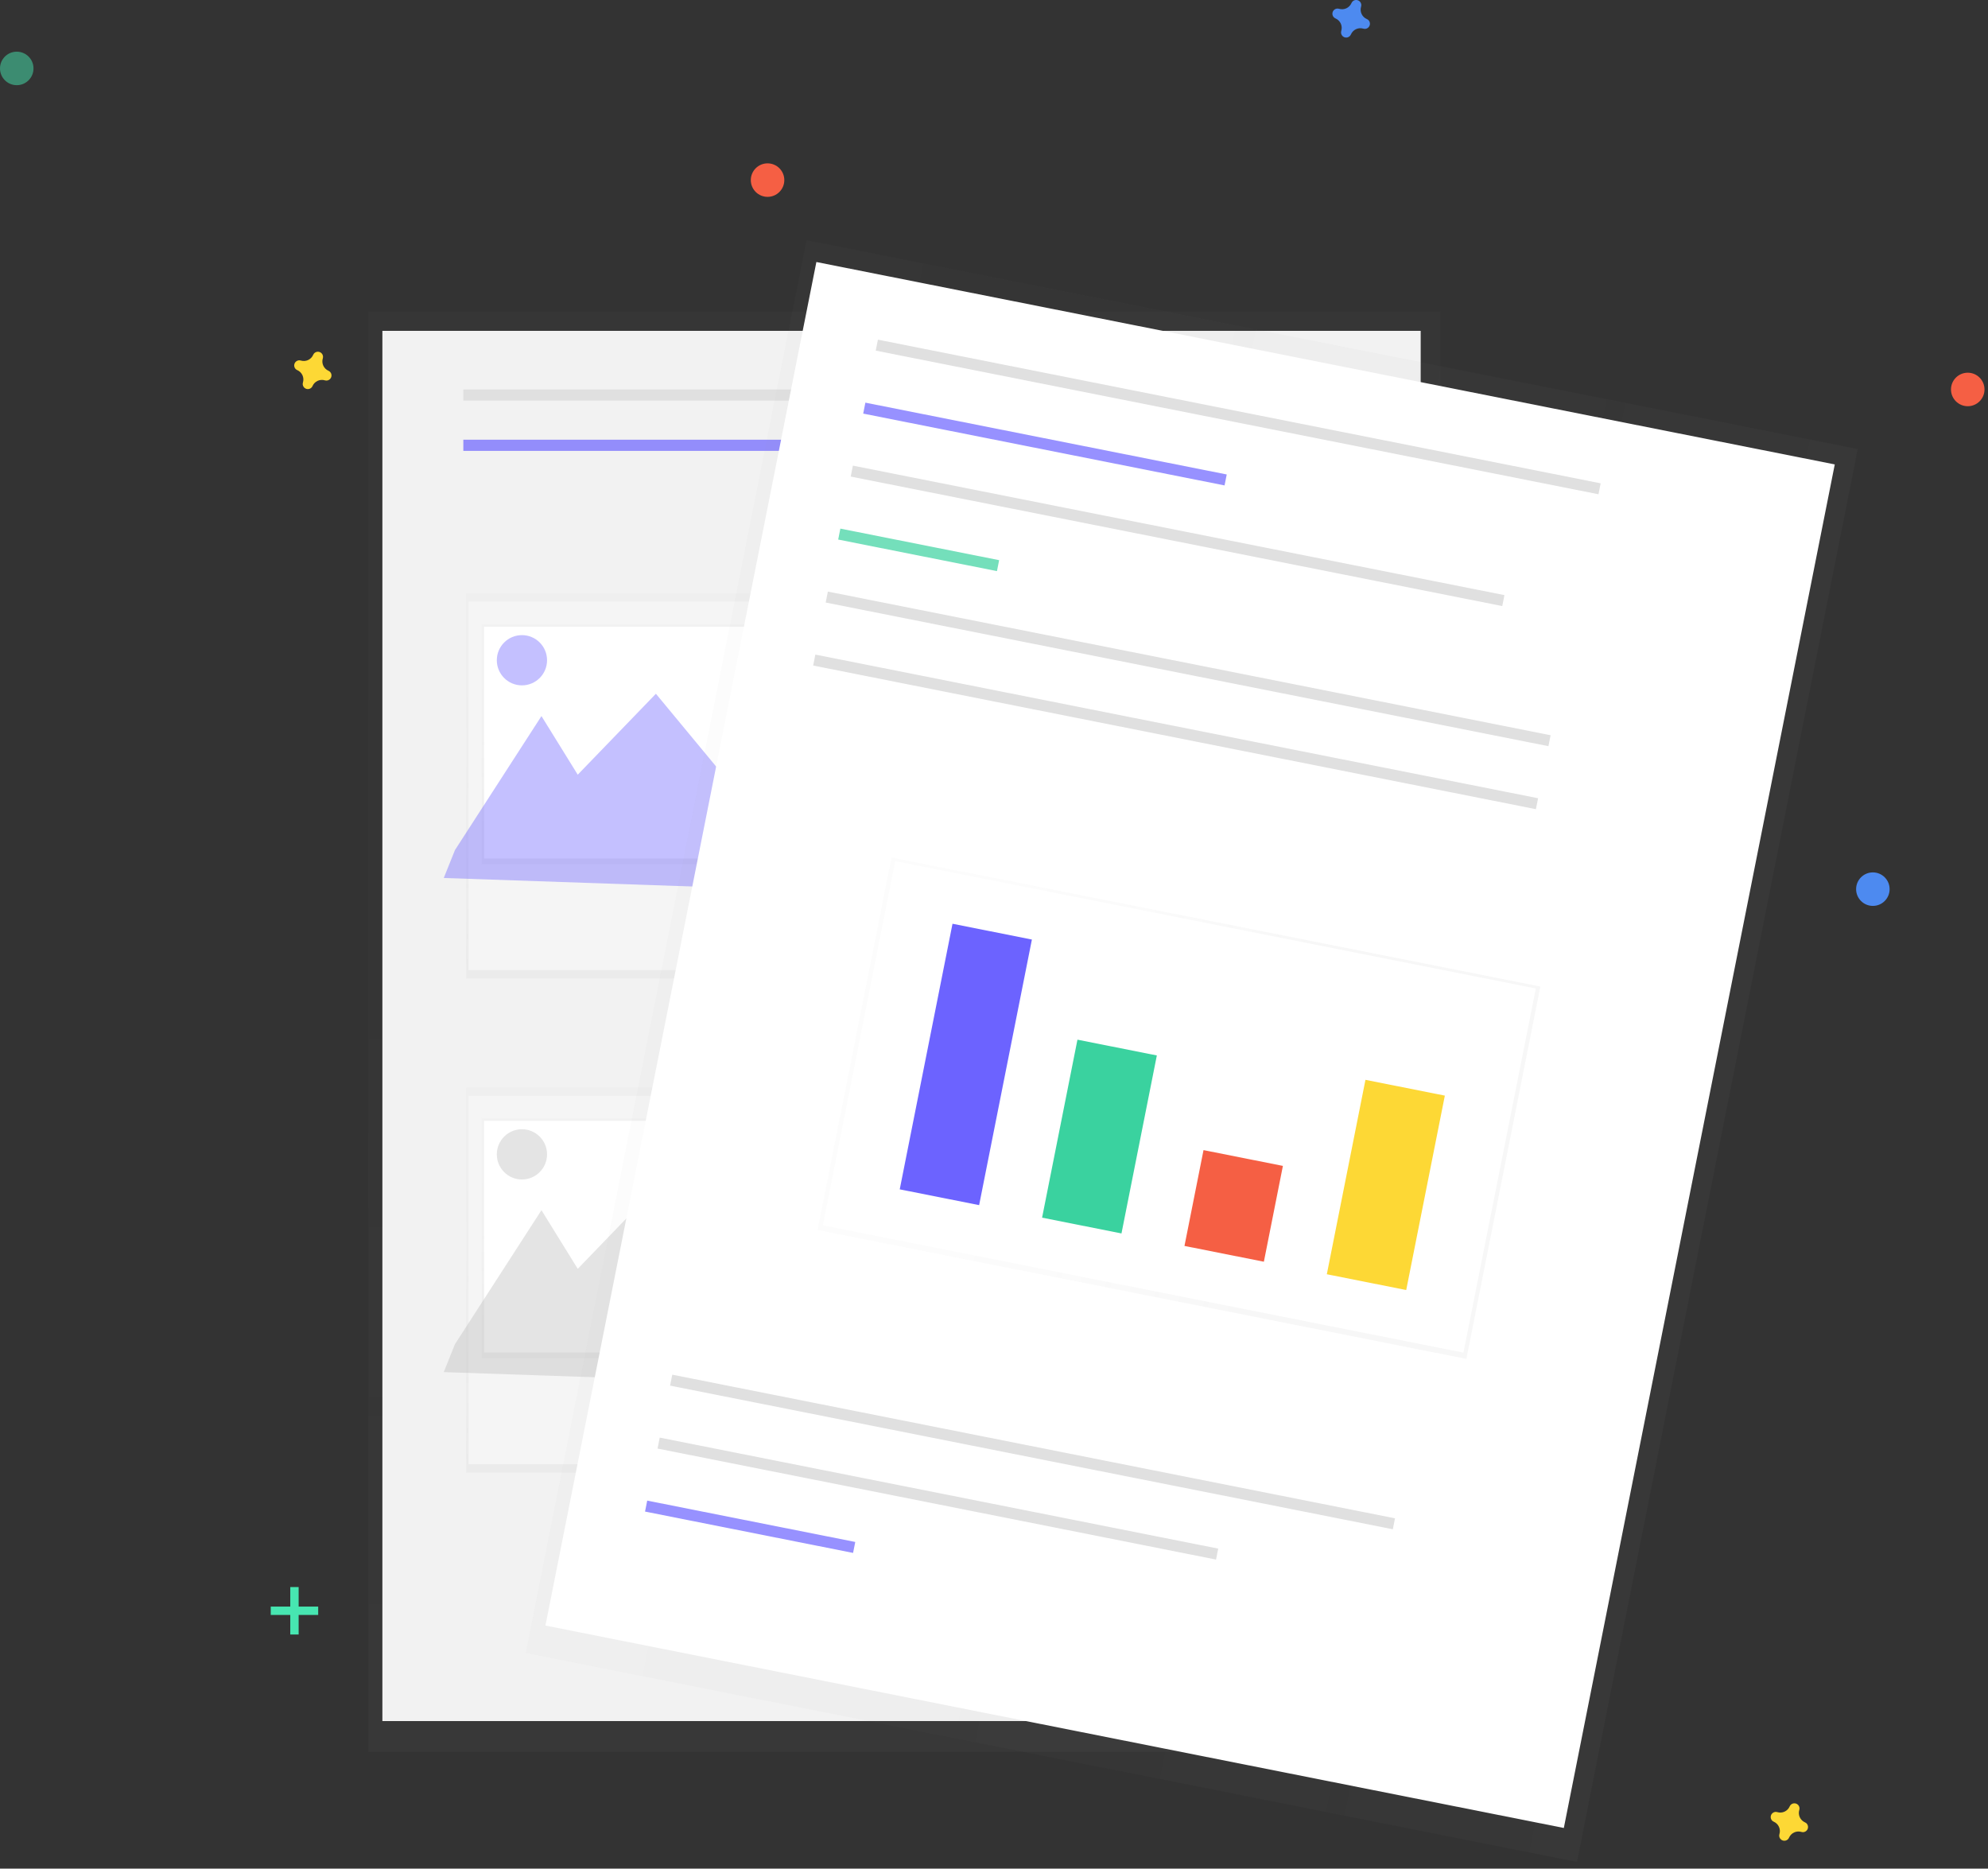 <svg width="216" height="203" viewBox="0 0 216 203" fill="none" xmlns="http://www.w3.org/2000/svg">
<rect x="0" y="0" width="216" height="203" fill="#333333" stroke="none"/>
<g opacity="0.5">
<path opacity="0.5" d="M156.482 33.818H40.03V190.303H156.482V33.818Z" fill="url(#paint0_linear)"/>
</g>
<path d="M154.361 35.942H41.547V186.969H154.361V35.942Z" fill="#F2F2F2"/>
<path d="M89.159 42.31H50.342V43.523H89.159V42.31Z" fill="#E0E0E0"/>
<path opacity="0.7" d="M89.159 47.768H50.342V48.981H89.159V47.768Z" fill="#6C63FF"/>
<path d="M133.739 42.31H94.922V43.523H133.739V42.31Z" fill="#E0E0E0"/>
<path d="M139.803 76.884H100.986V78.097H139.803V76.884Z" fill="#E0E0E0"/>
<path d="M140.714 80.218H101.897V81.431H140.714V80.218Z" fill="#E0E0E0"/>
<path d="M142.534 83.555H103.717V84.768H142.534V83.555Z" fill="#E0E0E0"/>
<path d="M139.803 130.56H100.986V131.773H139.803V130.56Z" fill="#E0E0E0"/>
<path d="M140.714 133.897H101.897V135.11H140.714V133.897Z" fill="#E0E0E0"/>
<path d="M142.534 137.232H103.717V138.445H142.534V137.232Z" fill="#E0E0E0"/>
<g opacity="0.5">
<path opacity="0.5" d="M91.889 64.448H50.646V106.299H91.889V64.448Z" fill="url(#paint1_linear)"/>
</g>
<path d="M91.5 65.359H50.906V105.389H91.5V65.359Z" fill="#F5F5F5"/>
<g opacity="0.5">
<path opacity="0.5" d="M90.199 67.784H52.337V93.864H90.199V67.784Z" fill="url(#paint2_linear)"/>
</g>
<path d="M89.936 68.088H52.596V93.259H89.936V68.088Z" fill="white"/>
<path opacity="0.4" d="M49.431 92.35L58.831 77.792L62.773 84.159L71.265 75.366L78.544 84.159L84.911 71.12L101.287 97.2L48.216 95.38L49.431 92.35Z" fill="#6C63FF"/>
<path opacity="0.4" d="M56.709 74.455C58.216 74.455 59.438 73.233 59.438 71.726C59.438 70.219 58.216 68.997 56.709 68.997C55.202 68.997 53.98 70.219 53.98 71.726C53.98 73.233 55.202 74.455 56.709 74.455Z" fill="#6C63FF"/>
<g opacity="0.5">
<path opacity="0.5" d="M91.889 118.127H50.646V159.978H91.889V118.127Z" fill="url(#paint3_linear)"/>
</g>
<path d="M91.5 119.036H50.906V159.066H91.5V119.036Z" fill="#F5F5F5"/>
<g opacity="0.5">
<path opacity="0.5" d="M90.199 121.464H52.337V147.544H90.199V121.464Z" fill="url(#paint4_linear)"/>
</g>
<path d="M89.936 121.765H52.596V146.936H89.936V121.765Z" fill="white"/>
<path opacity="0.4" d="M49.431 146.027L58.831 131.469L62.773 137.839L71.265 129.039L78.544 137.839L84.911 124.798L101.287 150.878L48.216 149.06L49.431 146.027Z" fill="#BDBDBD"/>
<path opacity="0.4" d="M56.709 128.134C58.216 128.134 59.438 126.912 59.438 125.405C59.438 123.898 58.216 122.676 56.709 122.676C55.202 122.676 53.98 123.898 53.98 125.405C53.98 126.912 55.202 128.134 56.709 128.134Z" fill="#BDBDBD"/>
<g opacity="0.5">
<path opacity="0.5" d="M87.629 26.086L57.127 179.57L171.345 202.269L201.847 48.785L87.629 26.086Z" fill="url(#paint5_linear)"/>
</g>
<path d="M88.701 28.464L59.263 176.594L169.913 198.583L199.351 50.453L88.701 28.464Z" fill="white"/>
<path d="M173.914 52.506L95.387 36.9L95.151 38.09L173.678 53.695L173.914 52.506Z" fill="#E0E0E0"/>
<path d="M151.569 164.944L73.042 149.338L72.806 150.528L151.333 166.133L151.569 164.944Z" fill="#E0E0E0"/>
<path d="M132.36 168.235L71.68 156.176L71.444 157.366L132.124 169.425L132.36 168.235Z" fill="#E0E0E0"/>
<path opacity="0.7" d="M92.926 167.512L70.321 163.02L70.085 164.21L92.689 168.702L92.926 167.512Z" fill="#6C63FF"/>
<path opacity="0.7" d="M133.287 51.544L94.025 43.742L93.789 44.932L133.051 52.734L133.287 51.544Z" fill="#6C63FF"/>
<path d="M163.46 64.651L92.668 50.583L92.431 51.773L163.223 65.841L163.46 64.651Z" fill="#E0E0E0"/>
<path opacity="0.7" d="M108.558 60.854L91.307 57.426L91.071 58.615L108.321 62.044L108.558 60.854Z" fill="#3AD29F"/>
<path d="M168.476 79.873L89.949 64.267L89.713 65.457L168.24 81.062L168.476 79.873Z" fill="#E0E0E0"/>
<g opacity="0.5">
<path opacity="0.5" d="M96.868 93.164L88.829 133.616L159.323 147.625L167.362 107.173L96.868 93.164Z" fill="url(#paint6_linear)"/>
</g>
<path d="M166.87 107.383L97.267 93.551L89.405 133.111L159.008 146.943L166.87 107.383Z" fill="white"/>
<path d="M167.116 86.717L88.589 71.111L88.353 72.301L166.88 87.906L167.116 86.717Z" fill="#E0E0E0"/>
<path d="M112.118 102.067L103.492 100.353L97.758 129.206L106.384 130.92L112.118 102.067Z" fill="#6C63FF"/>
<path d="M125.693 114.66L117.067 112.946L113.225 132.281L121.851 133.995L125.693 114.66Z" fill="#3AD29F"/>
<path d="M139.39 126.658L130.764 124.944L128.695 135.353L137.322 137.068L139.39 126.658Z" fill="#F55F44"/>
<path d="M156.985 119.023L148.359 117.309L144.162 138.429L152.788 140.143L156.985 119.023Z" fill="#FDD835"/>
<path d="M32.448 172.411H31.539V177.566H32.448V172.411Z" fill="#47E6B1"/>
<path d="M34.572 175.441V174.532H29.417V175.441H34.572Z" fill="#47E6B1"/>
<path d="M148.505 2.069C148.254 1.96 148.052 1.762 147.937 1.513C147.823 1.265 147.804 0.983 147.884 0.721C147.897 0.68 147.904 0.638 147.907 0.596C147.915 0.475 147.884 0.356 147.819 0.254C147.753 0.153 147.657 0.075 147.544 0.034C147.43 -0.008 147.307 -0.012 147.191 0.022C147.075 0.057 146.974 0.128 146.902 0.225C146.877 0.259 146.856 0.295 146.84 0.334C146.731 0.585 146.533 0.787 146.284 0.902C146.036 1.016 145.754 1.035 145.492 0.955C145.451 0.942 145.409 0.935 145.367 0.932C145.246 0.923 145.125 0.954 145.023 1.02C144.921 1.086 144.843 1.184 144.802 1.298C144.76 1.413 144.757 1.537 144.793 1.654C144.829 1.77 144.902 1.871 145.001 1.942C145.035 1.967 145.071 1.988 145.11 2.004C145.361 2.113 145.563 2.311 145.678 2.559C145.792 2.808 145.811 3.09 145.731 3.352C145.718 3.392 145.711 3.434 145.708 3.477C145.698 3.599 145.728 3.721 145.795 3.824C145.861 3.927 145.959 4.006 146.075 4.047C146.19 4.089 146.316 4.091 146.432 4.055C146.549 4.018 146.651 3.943 146.721 3.843C146.746 3.809 146.767 3.772 146.783 3.734C146.892 3.483 147.09 3.281 147.338 3.166C147.587 3.052 147.869 3.033 148.131 3.113C148.172 3.125 148.214 3.133 148.256 3.136C148.375 3.143 148.493 3.111 148.593 3.046C148.693 2.98 148.769 2.885 148.811 2.773C148.852 2.661 148.857 2.539 148.824 2.424C148.791 2.309 148.722 2.208 148.627 2.136C148.589 2.108 148.548 2.086 148.505 2.069Z" fill="#4D8AF0"/>
<path d="M35.694 40.281C35.443 40.172 35.241 39.974 35.126 39.725C35.012 39.477 34.993 39.195 35.073 38.933C35.086 38.892 35.093 38.85 35.096 38.808C35.104 38.687 35.074 38.568 35.008 38.466C34.943 38.365 34.846 38.287 34.733 38.246C34.619 38.204 34.496 38.2 34.38 38.234C34.264 38.269 34.163 38.34 34.091 38.437C34.066 38.471 34.045 38.507 34.029 38.546C33.92 38.797 33.722 38.999 33.474 39.114C33.225 39.228 32.943 39.247 32.681 39.167C32.64 39.154 32.598 39.147 32.556 39.144C32.437 39.137 32.319 39.169 32.219 39.234C32.119 39.299 32.043 39.395 32.001 39.507C31.96 39.619 31.955 39.741 31.988 39.856C32.021 39.97 32.09 40.071 32.185 40.144C32.219 40.169 32.255 40.19 32.294 40.206C32.545 40.315 32.747 40.513 32.862 40.761C32.976 41.01 32.995 41.292 32.915 41.554C32.902 41.594 32.895 41.636 32.892 41.679C32.885 41.798 32.917 41.916 32.982 42.016C33.047 42.116 33.143 42.192 33.255 42.234C33.367 42.275 33.489 42.28 33.604 42.247C33.718 42.214 33.819 42.145 33.892 42.05C33.917 42.016 33.938 41.98 33.954 41.941C34.063 41.69 34.261 41.488 34.51 41.373C34.758 41.259 35.04 41.24 35.302 41.32C35.343 41.333 35.385 41.34 35.427 41.343C35.546 41.35 35.664 41.318 35.764 41.253C35.864 41.187 35.94 41.092 35.982 40.98C36.023 40.868 36.028 40.746 35.995 40.631C35.962 40.517 35.893 40.416 35.798 40.343C35.766 40.318 35.731 40.297 35.694 40.281Z" fill="#FDD835"/>
<path d="M196.118 197.975C195.867 197.866 195.665 197.668 195.55 197.419C195.436 197.171 195.417 196.889 195.497 196.627C195.51 196.586 195.517 196.544 195.52 196.502C195.528 196.381 195.498 196.262 195.432 196.16C195.366 196.059 195.27 195.981 195.157 195.94C195.043 195.898 194.92 195.894 194.804 195.928C194.688 195.963 194.587 196.034 194.515 196.131C194.49 196.165 194.469 196.201 194.453 196.24C194.344 196.491 194.146 196.693 193.897 196.808C193.649 196.922 193.367 196.941 193.105 196.861C193.064 196.848 193.022 196.84 192.98 196.838C192.861 196.831 192.743 196.863 192.643 196.928C192.543 196.993 192.467 197.089 192.425 197.201C192.384 197.313 192.379 197.435 192.412 197.55C192.445 197.664 192.514 197.765 192.609 197.838C192.643 197.863 192.679 197.884 192.718 197.9C192.969 198.009 193.171 198.207 193.286 198.455C193.4 198.704 193.419 198.986 193.339 199.248C193.326 199.288 193.319 199.33 193.316 199.373C193.308 199.493 193.338 199.613 193.404 199.715C193.47 199.816 193.566 199.893 193.679 199.935C193.793 199.977 193.916 199.981 194.032 199.946C194.148 199.912 194.249 199.841 194.321 199.744C194.346 199.71 194.367 199.673 194.383 199.635C194.492 199.384 194.69 199.182 194.939 199.067C195.187 198.953 195.469 198.934 195.731 199.014C195.772 199.026 195.814 199.034 195.856 199.037C195.975 199.044 196.093 199.012 196.193 198.947C196.293 198.881 196.369 198.786 196.411 198.674C196.452 198.562 196.457 198.44 196.424 198.325C196.391 198.21 196.322 198.109 196.227 198.037C196.193 198.012 196.157 197.991 196.118 197.975Z" fill="#FDD835"/>
<path d="M83.397 21.386C84.402 21.386 85.217 20.571 85.217 19.566C85.217 18.561 84.402 17.746 83.397 17.746C82.392 17.746 81.577 18.561 81.577 19.566C81.577 20.571 82.392 21.386 83.397 21.386Z" fill="#F55F44"/>
<path d="M213.799 44.129C214.804 44.129 215.619 43.314 215.619 42.309C215.619 41.304 214.804 40.489 213.799 40.489C212.794 40.489 211.979 41.304 211.979 42.309C211.979 43.314 212.794 44.129 213.799 44.129Z" fill="#F55F44"/>
<path d="M203.49 98.413C204.495 98.413 205.31 97.598 205.31 96.593C205.31 95.588 204.495 94.773 203.49 94.773C202.485 94.773 201.67 95.588 201.67 96.593C201.67 97.598 202.485 98.413 203.49 98.413Z" fill="#4D8AF0"/>
<path opacity="0.5" d="M1.82 9.254C2.825 9.254 3.64 8.439 3.64 7.434C3.64 6.429 2.825 5.614 1.82 5.614C0.815 5.614 0 6.429 0 7.434C0 8.439 0.815 9.254 1.82 9.254Z" fill="#47E6B1"/>
<defs>
<linearGradient id="paint0_linear" x1="98.256" y1="190.303" x2="98.256" y2="33.818" gradientUnits="userSpaceOnUse">
<stop stop-color="#808080" stop-opacity="0.251"/>
<stop offset="0.54" stop-color="#808080" stop-opacity="0.122"/>
<stop offset="1" stop-color="#808080" stop-opacity="0.102"/>
</linearGradient>
<linearGradient id="paint1_linear" x1="71.267" y1="106.299" x2="71.267" y2="64.448" gradientUnits="userSpaceOnUse">
<stop stop-color="#808080" stop-opacity="0.251"/>
<stop offset="0.54" stop-color="#808080" stop-opacity="0.122"/>
<stop offset="1" stop-color="#808080" stop-opacity="0.102"/>
</linearGradient>
<linearGradient id="paint2_linear" x1="71.268" y1="93.864" x2="71.268" y2="67.784" gradientUnits="userSpaceOnUse">
<stop stop-color="#808080" stop-opacity="0.251"/>
<stop offset="0.54" stop-color="#808080" stop-opacity="0.122"/>
<stop offset="1" stop-color="#808080" stop-opacity="0.102"/>
</linearGradient>
<linearGradient id="paint3_linear" x1="71.267" y1="159.978" x2="71.267" y2="118.127" gradientUnits="userSpaceOnUse">
<stop stop-color="#808080" stop-opacity="0.251"/>
<stop offset="0.54" stop-color="#808080" stop-opacity="0.122"/>
<stop offset="1" stop-color="#808080" stop-opacity="0.102"/>
</linearGradient>
<linearGradient id="paint4_linear" x1="71.268" y1="147.544" x2="71.268" y2="121.464" gradientUnits="userSpaceOnUse">
<stop stop-color="#808080" stop-opacity="0.251"/>
<stop offset="0.54" stop-color="#808080" stop-opacity="0.122"/>
<stop offset="1" stop-color="#808080" stop-opacity="0.102"/>
</linearGradient>
<linearGradient id="paint5_linear" x1="197.653" y1="124.852" x2="44.258" y2="94.368" gradientUnits="userSpaceOnUse">
<stop stop-color="#808080" stop-opacity="0.251"/>
<stop offset="0.54" stop-color="#808080" stop-opacity="0.122"/>
<stop offset="1" stop-color="#808080" stop-opacity="0.102"/>
</linearGradient>
<linearGradient id="paint6_linear" x1="140.179" y1="118.591" x2="99.715" y2="110.549" gradientUnits="userSpaceOnUse">
<stop stop-color="#808080" stop-opacity="0.251"/>
<stop offset="0.54" stop-color="#808080" stop-opacity="0.122"/>
<stop offset="1" stop-color="#808080" stop-opacity="0.102"/>
</linearGradient>
</defs>
</svg>
